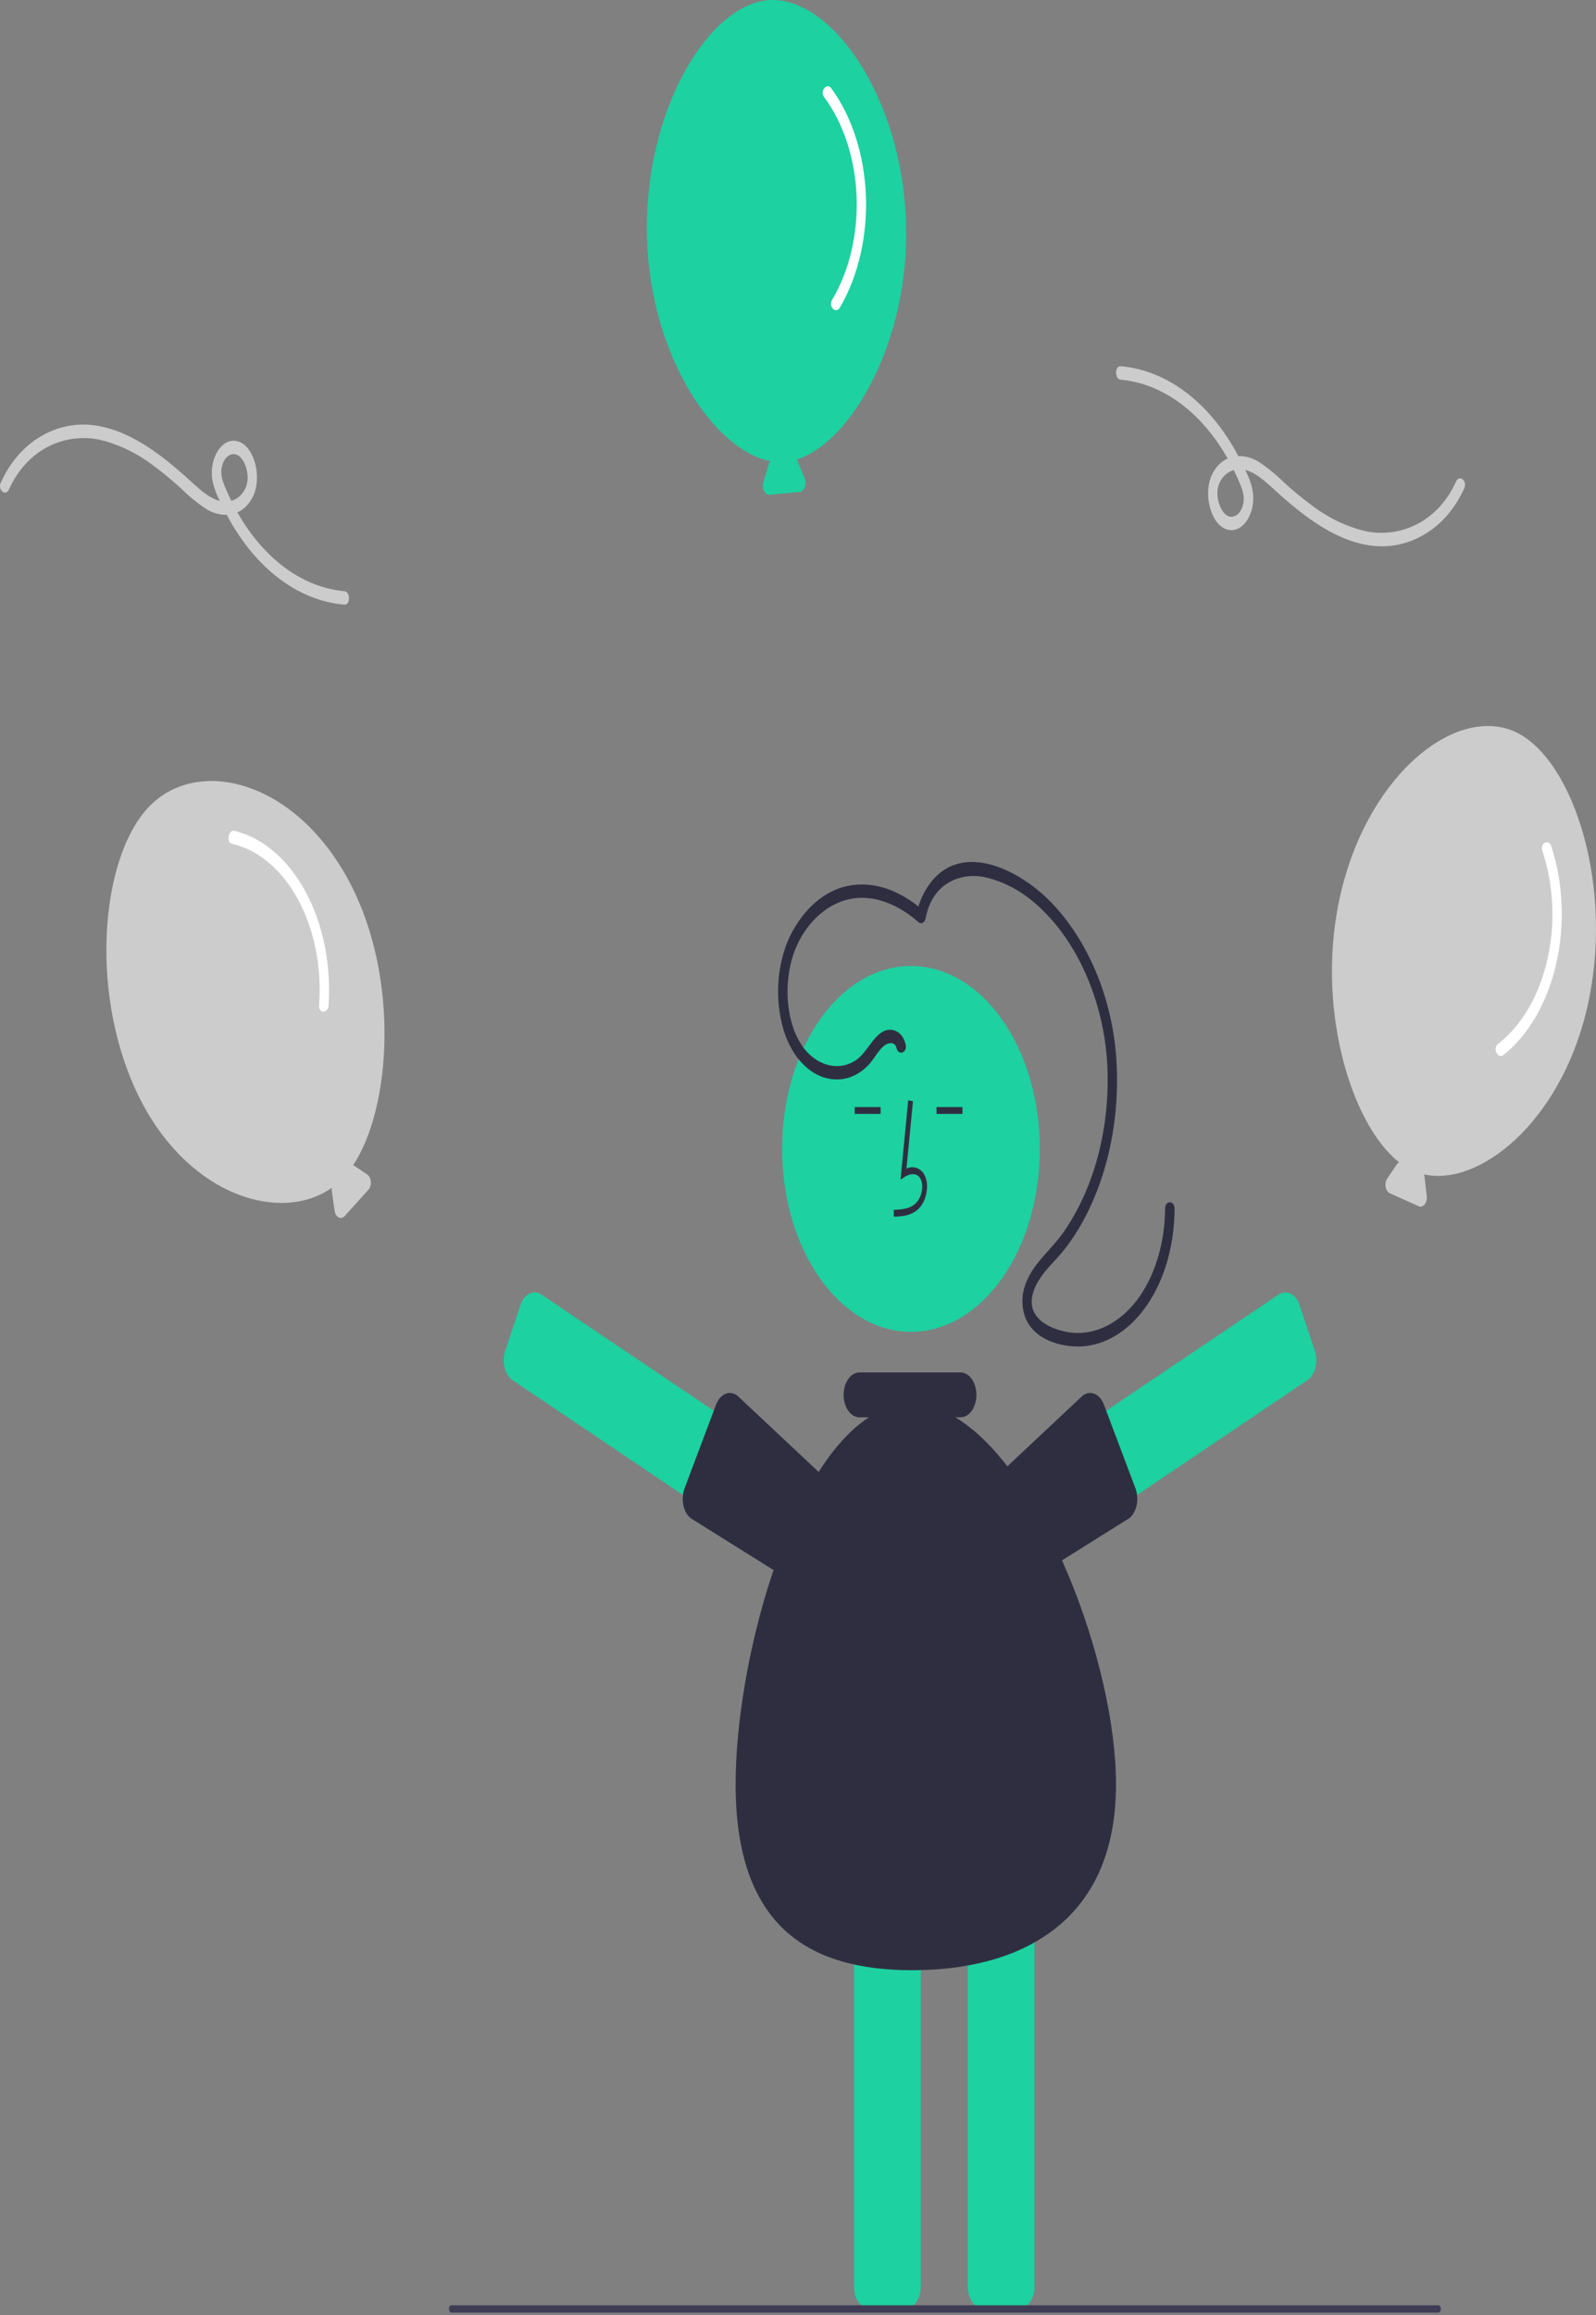 <svg width="200" height="290" viewBox="0 0 200 290" fill="none" xmlns="http://www.w3.org/2000/svg">
<rect x="0" y="0" width="200" height="290" fill="#808080" stroke="none"/>
<g clip-path="url(#clip0)">
<path d="M43.821 110.538C37.075 97.727 24.729 94.635 18.594 101.142C12.459 107.648 11.05 125.326 17.796 138.137C24.039 149.996 35.352 153.23 41.583 148.787C41.562 148.926 41.561 149.069 41.579 149.208L41.93 151.673C41.957 151.86 42.017 152.035 42.105 152.181C42.193 152.327 42.306 152.438 42.432 152.504C42.559 152.571 42.695 152.59 42.829 152.561C42.962 152.531 43.088 152.454 43.195 152.336L46.169 149.038C46.276 148.92 46.359 148.765 46.412 148.588C46.464 148.412 46.484 148.219 46.469 148.028C46.455 147.838 46.406 147.656 46.327 147.5C46.249 147.343 46.144 147.218 46.022 147.136L44.422 146.056C44.366 146.02 44.306 145.994 44.246 145.977C49.048 138.772 50.078 122.422 43.821 110.538Z" fill="#CCCCCC"/>
<path d="M29.066 105.702C32.365 106.445 35.338 108.959 37.37 112.723C39.401 116.487 40.337 121.214 39.984 125.929C39.912 127.009 41.101 127.002 41.173 125.929C41.513 120.847 40.487 115.771 38.3 111.717C36.113 107.664 32.927 104.934 29.382 104.075C28.634 103.894 28.312 105.52 29.066 105.702Z" fill="white"/>
<path d="M198.812 126.578C202.442 111.438 197.256 95.24 190.005 91.739C182.755 88.238 171.684 96.587 168.055 111.727C164.695 125.742 169.213 140.81 175.319 145.59C175.227 145.645 175.143 145.725 175.072 145.824L173.839 147.629C173.745 147.767 173.677 147.936 173.642 148.121C173.607 148.307 173.606 148.501 173.639 148.687C173.672 148.873 173.738 149.044 173.831 149.183C173.923 149.323 174.04 149.426 174.168 149.484L177.767 151.101C177.896 151.158 178.033 151.169 178.165 151.13C178.298 151.092 178.421 151.006 178.523 150.881C178.626 150.756 178.704 150.596 178.75 150.416C178.797 150.236 178.81 150.042 178.789 149.852L178.512 147.369C178.501 147.283 178.483 147.199 178.458 147.118C185.361 148.664 195.445 140.623 198.812 126.578Z" fill="#CCCCCC"/>
<path d="M193.278 106.573C194.712 110.856 194.932 115.756 193.894 120.263C192.856 124.77 190.638 128.539 187.698 130.792C187.029 131.318 187.706 132.706 188.37 132.184C191.516 129.707 193.886 125.635 195.004 120.783C196.123 115.932 195.908 110.659 194.402 106.023C194.083 105.045 192.957 105.588 193.278 106.573Z" fill="white"/>
<path d="M113.539 27.934C113.046 11.957 104.068 -0.462 96.417 0.013C88.766 0.489 80.588 13.974 81.081 29.951C81.538 44.74 89.604 56.451 96.516 57.757C96.445 57.856 96.387 57.973 96.346 58.102L95.659 60.42C95.606 60.597 95.587 60.789 95.602 60.98C95.616 61.17 95.665 61.352 95.744 61.509C95.822 61.665 95.927 61.79 96.049 61.872C96.171 61.954 96.306 61.991 96.441 61.978L100.208 61.629C100.342 61.617 100.473 61.556 100.586 61.452C100.7 61.347 100.792 61.204 100.856 61.035C100.919 60.865 100.951 60.676 100.948 60.484C100.946 60.293 100.908 60.105 100.84 59.94L99.946 57.769C99.914 57.694 99.876 57.625 99.832 57.563C106.66 55.445 113.996 42.755 113.539 27.934Z" fill="#1DD1A1"/>
<path d="M103.263 12.148C105.695 15.399 107.154 19.851 107.341 24.585C107.527 29.319 106.425 33.974 104.263 37.589C103.774 38.424 104.76 39.368 105.245 38.539C107.542 34.61 108.708 29.595 108.508 24.498C108.309 19.401 106.759 14.599 104.169 11.056C103.622 10.309 102.712 11.396 103.263 12.148Z" fill="white"/>
<path d="M114.157 166.838C123.075 166.838 130.304 156.579 130.304 143.924C130.304 131.268 123.075 121.009 114.157 121.009C105.24 121.009 98.011 131.268 98.011 143.924C98.011 156.579 105.24 166.838 114.157 166.838Z" fill="#1DD1A1"/>
<path d="M113.423 289.216H108.971C108.451 289.215 107.952 288.921 107.585 288.4C107.217 287.878 107.01 287.17 107.01 286.433V233.764C107.01 233.026 107.217 232.319 107.585 231.797C107.952 231.275 108.451 230.982 108.971 230.981H113.423C113.943 230.982 114.442 231.275 114.809 231.797C115.177 232.319 115.384 233.026 115.384 233.764V286.433C115.384 287.17 115.177 287.878 114.809 288.4C114.442 288.921 113.943 289.215 113.423 289.216Z" fill="#1DD1A1"/>
<path d="M127.687 289.216H123.234C122.714 289.215 122.216 288.921 121.848 288.4C121.48 287.878 121.274 287.17 121.273 286.433V233.764C121.274 233.026 121.48 232.319 121.848 231.797C122.216 231.275 122.714 230.982 123.234 230.981H127.687C128.207 230.982 128.705 231.275 129.073 231.797C129.44 232.319 129.647 233.026 129.648 233.764V286.433C129.647 287.17 129.44 287.878 129.073 288.4C128.705 288.921 128.207 289.215 127.687 289.216Z" fill="#1DD1A1"/>
<path d="M102.29 188.465L100.38 194.173C100.157 194.839 99.756 195.352 99.266 195.6C98.776 195.847 98.237 195.809 97.768 195.493L64.243 172.899C63.774 172.582 63.412 172.014 63.238 171.319C63.063 170.623 63.09 169.859 63.313 169.192L65.223 163.483C65.447 162.817 65.847 162.304 66.337 162.057C66.827 161.809 67.366 161.848 67.836 162.163L101.36 184.757C101.83 185.074 102.191 185.643 102.366 186.338C102.54 187.033 102.513 187.798 102.29 188.465Z" fill="#1DD1A1"/>
<path d="M107.341 191.524C107.436 192.173 107.363 192.848 107.136 193.427L104.984 198.959C104.732 199.604 104.31 200.082 103.811 200.286C103.311 200.491 102.775 200.406 102.32 200.05L86.566 190.194C86.111 189.837 85.774 189.238 85.63 188.529C85.486 187.82 85.546 187.059 85.797 186.413L85.797 186.413L89.745 175.932C89.869 175.612 90.037 175.33 90.238 175.102C90.439 174.874 90.67 174.704 90.918 174.603C91.165 174.502 91.424 174.471 91.68 174.511C91.936 174.552 92.184 174.664 92.409 174.841L106.558 188.114C107.017 188.473 107.158 190.596 107.304 191.31C107.318 191.381 107.331 191.453 107.341 191.524Z" fill="#2F2E41"/>
<path d="M126.711 184.757L160.235 162.163C160.705 161.848 161.244 161.809 161.734 162.057C162.223 162.304 162.624 162.817 162.848 163.483L164.758 169.192C164.98 169.859 165.007 170.623 164.833 171.319C164.659 172.014 164.297 172.582 163.828 172.899L130.303 195.493C129.833 195.809 129.294 195.847 128.804 195.6C128.315 195.352 127.914 194.839 127.69 194.173L125.78 188.465C125.558 187.798 125.531 187.033 125.705 186.338C125.88 185.643 126.241 185.074 126.711 184.757Z" fill="#1DD1A1"/>
<path d="M120.767 191.31C120.912 190.596 121.054 188.473 121.513 188.114L135.662 174.841C135.887 174.664 136.135 174.552 136.391 174.511C136.647 174.471 136.906 174.502 137.153 174.603C137.401 174.704 137.632 174.874 137.833 175.102C138.034 175.33 138.202 175.612 138.326 175.932L142.274 186.413L142.274 186.413C142.525 187.059 142.585 187.82 142.441 188.529C142.297 189.238 141.96 189.837 141.505 190.194L125.751 200.05C125.296 200.406 124.759 200.491 124.26 200.286C123.76 200.082 123.338 199.604 123.087 198.959L120.935 193.427C120.708 192.848 120.635 192.173 120.73 191.524C120.74 191.453 120.752 191.381 120.767 191.31Z" fill="#2F2E41"/>
<path d="M112.008 152.416L111.991 151.56C113.114 151.516 114.103 151.416 114.847 150.645C115.058 150.414 115.231 150.121 115.355 149.787C115.479 149.452 115.551 149.084 115.565 148.706C115.578 148.475 115.554 148.244 115.494 148.029C115.433 147.814 115.339 147.621 115.218 147.467C114.724 146.875 113.93 147.067 113.351 147.443L112.851 147.768L113.809 137.839L114.407 137.955L113.592 146.401C113.926 146.226 114.285 146.172 114.637 146.243C114.989 146.315 115.322 146.511 115.607 146.813C115.799 147.05 115.949 147.348 116.047 147.681C116.144 148.015 116.186 148.376 116.168 148.736C116.151 149.243 116.055 149.739 115.888 150.188C115.722 150.637 115.488 151.029 115.203 151.336C114.247 152.327 113.006 152.377 112.008 152.416Z" fill="#2F2E41"/>
<path d="M120.613 138.684H117.363V139.54H120.613V138.684Z" fill="#2F2E41"/>
<path d="M110.355 138.684H107.105V139.54H110.355V138.684Z" fill="#2F2E41"/>
<path d="M119.724 177.548H120.375C120.635 177.549 120.893 177.476 121.134 177.335C121.374 177.194 121.593 176.987 121.777 176.726C121.961 176.465 122.107 176.155 122.207 175.813C122.307 175.472 122.358 175.106 122.358 174.737C122.358 174.367 122.307 174.001 122.207 173.66C122.107 173.319 121.961 173.009 121.777 172.747C121.593 172.486 121.374 172.279 121.134 172.138C120.893 171.997 120.635 171.925 120.375 171.925H107.696C107.171 171.926 106.668 172.223 106.297 172.75C105.926 173.277 105.718 173.992 105.718 174.737C105.718 175.482 105.926 176.196 106.297 176.723C106.668 177.25 107.171 177.547 107.696 177.548H108.887C98.712 184.118 92.183 208.386 92.183 223.509C92.183 241.126 101.142 246.809 114.306 246.809C127.469 246.809 139.851 241.126 139.851 223.509C139.851 208.386 130.654 184.118 119.724 177.548Z" fill="#2F2E41"/>
<path d="M113.492 130.837C113.099 129.14 111.68 128.62 110.587 129.26C109.307 130.01 108.58 131.87 107.343 132.749C105.118 134.329 102.166 133.48 100.47 130.946C98.615 128.176 98.249 123.851 99.183 120.353C100.148 116.734 102.544 114.116 105.108 113.052C108.516 111.639 112.172 112.936 115.123 115.542C115.202 115.606 115.29 115.644 115.381 115.652C115.471 115.661 115.562 115.64 115.646 115.591C115.73 115.543 115.805 115.468 115.866 115.372C115.927 115.276 115.971 115.162 115.996 115.038C116.808 110.638 120.309 109.357 123.122 109.829C125.899 110.372 128.541 111.868 130.818 114.187C135.216 118.542 138.317 125.635 138.751 133.271C138.96 137.199 138.561 141.144 137.583 144.83C136.605 148.516 135.071 151.854 133.088 154.611C132.097 155.969 130.941 157.036 129.93 158.359C129.01 159.565 128.102 161.15 128.12 163.027C128.163 167.341 132.163 168.531 134.53 168.66C137.469 168.846 140.354 167.507 142.648 164.893C144.942 162.28 146.486 158.57 146.992 154.458C147.118 153.456 147.184 152.442 147.187 151.425C147.191 150.339 146.002 150.338 145.999 151.425C145.977 155.524 144.84 159.454 142.826 162.393C141.791 163.867 140.558 165.032 139.201 165.821C137.844 166.609 136.39 167.005 134.924 166.986C133.034 166.972 127.914 165.701 129.63 161.458C130.301 159.799 131.505 158.67 132.542 157.515C133.622 156.311 134.602 154.938 135.465 153.421C137.201 150.378 138.481 146.863 139.226 143.092C139.971 139.321 140.165 135.374 139.796 131.493C139.03 123.886 135.78 117.013 131.359 112.673C127.15 108.54 119.37 104.885 115.691 112.045C115.301 112.812 115.016 113.675 114.85 114.59L115.723 114.086C112.879 111.574 109.49 110.271 106.148 110.998C104.709 111.306 103.33 112.027 102.094 113.117C100.859 114.207 99.793 115.643 98.962 117.338C98.166 119.042 97.678 120.999 97.543 123.036C97.408 125.072 97.629 127.124 98.187 129.01C98.734 130.816 99.635 132.361 100.783 133.461C101.931 134.562 103.277 135.17 104.662 135.215C106.162 135.3 107.638 134.659 108.847 133.397C109.524 132.665 110.044 131.627 110.777 131.003C111.197 130.646 112.14 130.395 112.346 131.285C112.584 132.312 113.733 131.872 113.492 130.837V130.837Z" fill="#2F2E41"/>
<path d="M140.433 47.565C143.382 47.829 146.246 49.081 148.788 51.218C151.331 53.355 153.48 56.318 155.06 59.861C155.503 60.866 156.081 61.97 155.775 63.207C155.668 63.681 155.451 64.09 155.159 64.366C154.867 64.642 154.518 64.77 154.169 64.729C153.265 64.573 152.682 63.318 152.57 62.115C152.444 60.752 153.122 59.681 153.959 59.174C156.005 57.936 158.068 59.85 159.734 61.377C163.531 64.857 167.707 68.004 172.307 68.401C176.564 68.767 181.128 66.399 183.495 61.161C183.91 60.244 182.881 59.398 182.469 60.309C180.121 65.504 175.375 67.37 171.247 66.567C168.788 66.017 166.413 64.872 164.226 63.184C163.092 62.349 161.991 61.423 160.913 60.449C159.888 59.433 158.8 58.549 157.664 57.806C155.77 56.702 153.262 56.788 151.939 59.331C150.704 61.703 151.658 65.652 153.723 66.319C155.68 66.951 157.394 64.339 156.992 61.608C156.786 60.211 156.044 58.844 155.471 57.703C153.747 54.261 151.501 51.412 148.898 49.366C146.296 47.32 143.403 46.128 140.433 45.879C139.668 45.825 139.67 47.512 140.433 47.565L140.433 47.565Z" fill="#CCCCCC"/>
<path d="M43.159 74.059C40.209 73.795 37.346 72.543 34.804 70.406C32.261 68.269 30.112 65.307 28.532 61.763C28.089 60.758 27.511 59.654 27.817 58.418C27.924 57.943 28.141 57.535 28.433 57.258C28.724 56.982 29.074 56.854 29.423 56.896C30.327 57.052 30.91 58.306 31.021 59.509C31.148 60.873 30.47 61.943 29.633 62.45C27.587 63.688 25.524 61.775 23.857 60.247C20.061 56.767 15.885 53.62 11.285 53.224C7.028 52.857 2.464 55.225 0.096 60.464C-0.318 61.38 0.711 62.227 1.123 61.315C3.471 56.12 8.217 54.254 12.344 55.057C14.804 55.608 17.179 56.752 19.366 58.44C20.5 59.276 21.601 60.202 22.678 61.175C23.704 62.191 24.791 63.075 25.927 63.818C27.822 64.923 30.33 64.837 31.653 62.294C32.888 59.922 31.933 55.972 29.869 55.305C27.912 54.673 26.198 57.285 26.6 60.016C26.806 61.413 27.547 62.78 28.121 63.922C29.845 67.363 32.091 70.212 34.693 72.258C37.296 74.305 40.189 75.496 43.159 75.746C43.923 75.799 43.922 74.112 43.159 74.059L43.159 74.059Z" fill="#CCCCCC"/>
<path d="M180.232 289.7H56.582C56.496 289.7 56.414 289.651 56.353 289.565C56.292 289.479 56.258 289.362 56.258 289.239C56.258 289.117 56.292 289 56.353 288.914C56.414 288.827 56.496 288.779 56.582 288.779H180.232C180.318 288.779 180.401 288.827 180.461 288.914C180.522 289 180.557 289.117 180.557 289.239C180.557 289.362 180.522 289.479 180.461 289.565C180.401 289.651 180.318 289.7 180.232 289.7Z" fill="#3F3D56"/>
</g>
<defs>
<clipPath id="clip0">
<rect width="200" height="289.7" fill="white"/>
</clipPath>
</defs>
</svg>
